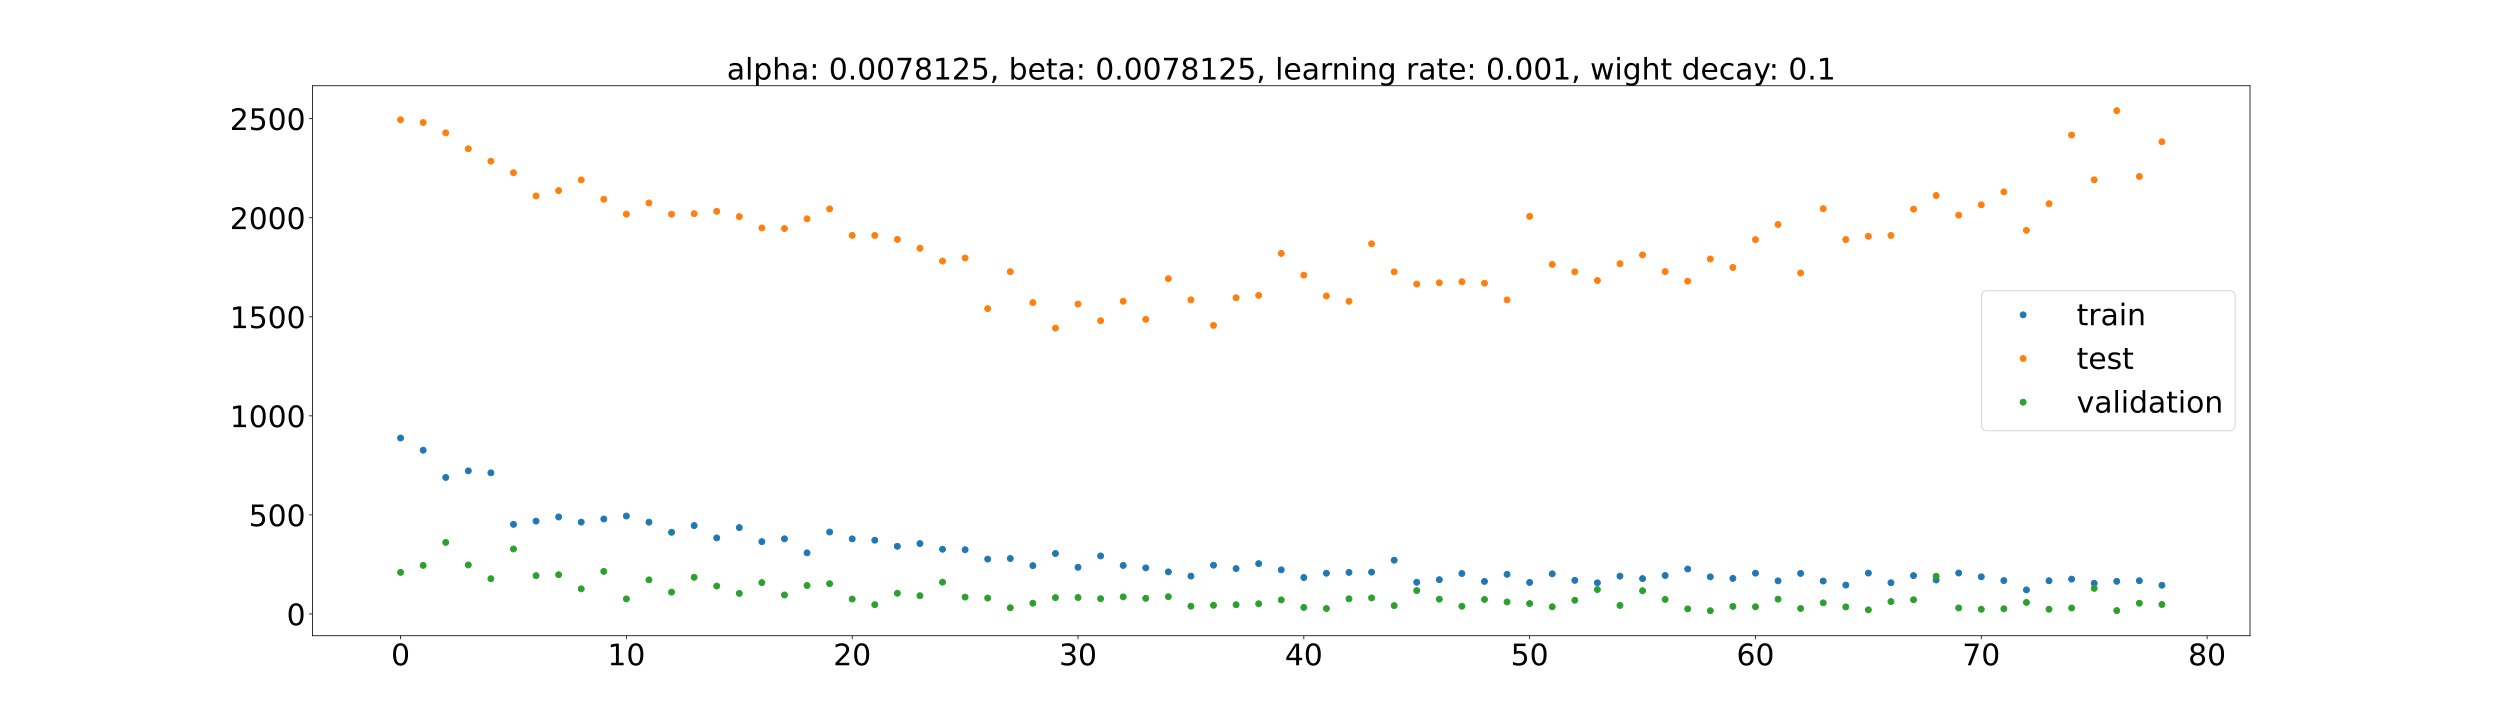 <?xml version="1.0" encoding="utf-8" standalone="no"?>
<!DOCTYPE svg PUBLIC "-//W3C//DTD SVG 1.1//EN"
  "http://www.w3.org/Graphics/SVG/1.1/DTD/svg11.dtd">
<!-- Created with matplotlib (https://matplotlib.org/) -->
<svg height="720pt" version="1.1" viewBox="0 0 2520 720" width="2520pt" xmlns="http://www.w3.org/2000/svg" xmlns:xlink="http://www.w3.org/1999/xlink">
 <defs>
  <style type="text/css">*{stroke-linecap:butt;stroke-linejoin:round;}</style>
 </defs>
 <g id="figure_1">
  <g id="patch_1">
   <path d="M 0 720 
L 2520 720 
L 2520 0 
L 0 0 
z
" style="fill:#ffffff;"/>
  </g>
  <g id="axes_1">
   <g id="patch_2">
    <path d="M 315 640.8 
L 2268 640.8 
L 2268 86.4 
L 315 86.4 
z
" style="fill:#ffffff;"/>
   </g>
   <g id="matplotlib.axis_1">
    <g id="xtick_1">
     <g id="line2d_1">
      <defs>
       <path d="M 0 0 
L 0 3.5 
" id="mcb5be9723f" style="stroke:#000000;stroke-width:0.8;"/>
      </defs>
      <g>
       <use style="stroke:#000000;stroke-width:0.8;" x="403.773" xlink:href="#mcb5be9723f" y="640.8"/>
      </g>
     </g>
     <g id="text_1">
      <!-- 0 -->
      <g transform="translate(394.229 670.595)scale(0.3 -0.3)">
       <defs>
        <path d="M 31.781 66.406 
Q 24.172 66.406 20.328 58.906 
Q 16.5 51.422 16.5 36.375 
Q 16.5 21.391 20.328 13.891 
Q 24.172 6.391 31.781 6.391 
Q 39.453 6.391 43.281 13.891 
Q 47.125 21.391 47.125 36.375 
Q 47.125 51.422 43.281 58.906 
Q 39.453 66.406 31.781 66.406 
z
M 31.781 74.219 
Q 44.047 74.219 50.516 64.516 
Q 56.984 54.828 56.984 36.375 
Q 56.984 17.969 50.516 8.266 
Q 44.047 -1.422 31.781 -1.422 
Q 19.531 -1.422 13.062 8.266 
Q 6.594 17.969 6.594 36.375 
Q 6.594 54.828 13.062 64.516 
Q 19.531 74.219 31.781 74.219 
z
" id="DejaVuSans-48"/>
       </defs>
       <use xlink:href="#DejaVuSans-48"/>
      </g>
     </g>
    </g>
    <g id="xtick_2">
     <g id="line2d_2">
      <g>
       <use style="stroke:#000000;stroke-width:0.8;" x="631.395" xlink:href="#mcb5be9723f" y="640.8"/>
      </g>
     </g>
     <g id="text_2">
      <!-- 10 -->
      <g transform="translate(612.308 670.595)scale(0.3 -0.3)">
       <defs>
        <path d="M 12.406 8.297 
L 28.516 8.297 
L 28.516 63.922 
L 10.984 60.406 
L 10.984 69.391 
L 28.422 72.906 
L 38.281 72.906 
L 38.281 8.297 
L 54.391 8.297 
L 54.391 0 
L 12.406 0 
z
" id="DejaVuSans-49"/>
       </defs>
       <use xlink:href="#DejaVuSans-49"/>
       <use x="63.623" xlink:href="#DejaVuSans-48"/>
      </g>
     </g>
    </g>
    <g id="xtick_3">
     <g id="line2d_3">
      <g>
       <use style="stroke:#000000;stroke-width:0.8;" x="859.017" xlink:href="#mcb5be9723f" y="640.8"/>
      </g>
     </g>
     <g id="text_3">
      <!-- 20 -->
      <g transform="translate(839.93 670.595)scale(0.3 -0.3)">
       <defs>
        <path d="M 19.188 8.297 
L 53.609 8.297 
L 53.609 0 
L 7.328 0 
L 7.328 8.297 
Q 12.938 14.109 22.625 23.891 
Q 32.328 33.688 34.812 36.531 
Q 39.547 41.844 41.422 45.531 
Q 43.312 49.219 43.312 52.781 
Q 43.312 58.594 39.234 62.25 
Q 35.156 65.922 28.609 65.922 
Q 23.969 65.922 18.812 64.312 
Q 13.672 62.703 7.812 59.422 
L 7.812 69.391 
Q 13.766 71.781 18.938 73 
Q 24.125 74.219 28.422 74.219 
Q 39.75 74.219 46.484 68.547 
Q 53.219 62.891 53.219 53.422 
Q 53.219 48.922 51.531 44.891 
Q 49.859 40.875 45.406 35.406 
Q 44.188 33.984 37.641 27.219 
Q 31.109 20.453 19.188 8.297 
z
" id="DejaVuSans-50"/>
       </defs>
       <use xlink:href="#DejaVuSans-50"/>
       <use x="63.623" xlink:href="#DejaVuSans-48"/>
      </g>
     </g>
    </g>
    <g id="xtick_4">
     <g id="line2d_4">
      <g>
       <use style="stroke:#000000;stroke-width:0.8;" x="1086.64" xlink:href="#mcb5be9723f" y="640.8"/>
      </g>
     </g>
     <g id="text_4">
      <!-- 30 -->
      <g transform="translate(1067.552 670.595)scale(0.3 -0.3)">
       <defs>
        <path d="M 40.578 39.312 
Q 47.656 37.797 51.625 33 
Q 55.609 28.219 55.609 21.188 
Q 55.609 10.406 48.188 4.484 
Q 40.766 -1.422 27.094 -1.422 
Q 22.516 -1.422 17.656 -0.516 
Q 12.797 0.391 7.625 2.203 
L 7.625 11.719 
Q 11.719 9.328 16.594 8.109 
Q 21.484 6.891 26.812 6.891 
Q 36.078 6.891 40.938 10.547 
Q 45.797 14.203 45.797 21.188 
Q 45.797 27.641 41.281 31.266 
Q 36.766 34.906 28.719 34.906 
L 20.219 34.906 
L 20.219 43.016 
L 29.109 43.016 
Q 36.375 43.016 40.234 45.922 
Q 44.094 48.828 44.094 54.297 
Q 44.094 59.906 40.109 62.906 
Q 36.141 65.922 28.719 65.922 
Q 24.656 65.922 20.016 65.031 
Q 15.375 64.156 9.812 62.312 
L 9.812 71.094 
Q 15.438 72.656 20.344 73.438 
Q 25.25 74.219 29.594 74.219 
Q 40.828 74.219 47.359 69.109 
Q 53.906 64.016 53.906 55.328 
Q 53.906 49.266 50.438 45.094 
Q 46.969 40.922 40.578 39.312 
z
" id="DejaVuSans-51"/>
       </defs>
       <use xlink:href="#DejaVuSans-51"/>
       <use x="63.623" xlink:href="#DejaVuSans-48"/>
      </g>
     </g>
    </g>
    <g id="xtick_5">
     <g id="line2d_5">
      <g>
       <use style="stroke:#000000;stroke-width:0.8;" x="1314.262" xlink:href="#mcb5be9723f" y="640.8"/>
      </g>
     </g>
     <g id="text_5">
      <!-- 40 -->
      <g transform="translate(1295.175 670.595)scale(0.3 -0.3)">
       <defs>
        <path d="M 37.797 64.312 
L 12.891 25.391 
L 37.797 25.391 
z
M 35.203 72.906 
L 47.609 72.906 
L 47.609 25.391 
L 58.016 25.391 
L 58.016 17.188 
L 47.609 17.188 
L 47.609 0 
L 37.797 0 
L 37.797 17.188 
L 4.891 17.188 
L 4.891 26.703 
z
" id="DejaVuSans-52"/>
       </defs>
       <use xlink:href="#DejaVuSans-52"/>
       <use x="63.623" xlink:href="#DejaVuSans-48"/>
      </g>
     </g>
    </g>
    <g id="xtick_6">
     <g id="line2d_6">
      <g>
       <use style="stroke:#000000;stroke-width:0.8;" x="1541.885" xlink:href="#mcb5be9723f" y="640.8"/>
      </g>
     </g>
     <g id="text_6">
      <!-- 50 -->
      <g transform="translate(1522.797 670.595)scale(0.3 -0.3)">
       <defs>
        <path d="M 10.797 72.906 
L 49.516 72.906 
L 49.516 64.594 
L 19.828 64.594 
L 19.828 46.734 
Q 21.969 47.469 24.109 47.828 
Q 26.266 48.188 28.422 48.188 
Q 40.625 48.188 47.75 41.5 
Q 54.891 34.812 54.891 23.391 
Q 54.891 11.625 47.562 5.094 
Q 40.234 -1.422 26.906 -1.422 
Q 22.312 -1.422 17.547 -0.641 
Q 12.797 0.141 7.719 1.703 
L 7.719 11.625 
Q 12.109 9.234 16.797 8.062 
Q 21.484 6.891 26.703 6.891 
Q 35.156 6.891 40.078 11.328 
Q 45.016 15.766 45.016 23.391 
Q 45.016 31 40.078 35.438 
Q 35.156 39.891 26.703 39.891 
Q 22.75 39.891 18.812 39.016 
Q 14.891 38.141 10.797 36.281 
z
" id="DejaVuSans-53"/>
       </defs>
       <use xlink:href="#DejaVuSans-53"/>
       <use x="63.623" xlink:href="#DejaVuSans-48"/>
      </g>
     </g>
    </g>
    <g id="xtick_7">
     <g id="line2d_7">
      <g>
       <use style="stroke:#000000;stroke-width:0.8;" x="1769.507" xlink:href="#mcb5be9723f" y="640.8"/>
      </g>
     </g>
     <g id="text_7">
      <!-- 60 -->
      <g transform="translate(1750.419 670.595)scale(0.3 -0.3)">
       <defs>
        <path d="M 33.016 40.375 
Q 26.375 40.375 22.484 35.828 
Q 18.609 31.297 18.609 23.391 
Q 18.609 15.531 22.484 10.953 
Q 26.375 6.391 33.016 6.391 
Q 39.656 6.391 43.531 10.953 
Q 47.406 15.531 47.406 23.391 
Q 47.406 31.297 43.531 35.828 
Q 39.656 40.375 33.016 40.375 
z
M 52.594 71.297 
L 52.594 62.312 
Q 48.875 64.062 45.094 64.984 
Q 41.312 65.922 37.594 65.922 
Q 27.828 65.922 22.672 59.328 
Q 17.531 52.734 16.797 39.406 
Q 19.672 43.656 24.016 45.922 
Q 28.375 48.188 33.594 48.188 
Q 44.578 48.188 50.953 41.516 
Q 57.328 34.859 57.328 23.391 
Q 57.328 12.156 50.688 5.359 
Q 44.047 -1.422 33.016 -1.422 
Q 20.359 -1.422 13.672 8.266 
Q 6.984 17.969 6.984 36.375 
Q 6.984 53.656 15.188 63.938 
Q 23.391 74.219 37.203 74.219 
Q 40.922 74.219 44.703 73.484 
Q 48.484 72.75 52.594 71.297 
z
" id="DejaVuSans-54"/>
       </defs>
       <use xlink:href="#DejaVuSans-54"/>
       <use x="63.623" xlink:href="#DejaVuSans-48"/>
      </g>
     </g>
    </g>
    <g id="xtick_8">
     <g id="line2d_8">
      <g>
       <use style="stroke:#000000;stroke-width:0.8;" x="1997.129" xlink:href="#mcb5be9723f" y="640.8"/>
      </g>
     </g>
     <g id="text_8">
      <!-- 70 -->
      <g transform="translate(1978.042 670.595)scale(0.3 -0.3)">
       <defs>
        <path d="M 8.203 72.906 
L 55.078 72.906 
L 55.078 68.703 
L 28.609 0 
L 18.312 0 
L 43.219 64.594 
L 8.203 64.594 
z
" id="DejaVuSans-55"/>
       </defs>
       <use xlink:href="#DejaVuSans-55"/>
       <use x="63.623" xlink:href="#DejaVuSans-48"/>
      </g>
     </g>
    </g>
    <g id="xtick_9">
     <g id="line2d_9">
      <g>
       <use style="stroke:#000000;stroke-width:0.8;" x="2224.752" xlink:href="#mcb5be9723f" y="640.8"/>
      </g>
     </g>
     <g id="text_9">
      <!-- 80 -->
      <g transform="translate(2205.664 670.595)scale(0.3 -0.3)">
       <defs>
        <path d="M 31.781 34.625 
Q 24.75 34.625 20.719 30.859 
Q 16.703 27.094 16.703 20.516 
Q 16.703 13.922 20.719 10.156 
Q 24.75 6.391 31.781 6.391 
Q 38.812 6.391 42.859 10.172 
Q 46.922 13.969 46.922 20.516 
Q 46.922 27.094 42.891 30.859 
Q 38.875 34.625 31.781 34.625 
z
M 21.922 38.812 
Q 15.578 40.375 12.031 44.719 
Q 8.5 49.078 8.5 55.328 
Q 8.5 64.062 14.719 69.141 
Q 20.953 74.219 31.781 74.219 
Q 42.672 74.219 48.875 69.141 
Q 55.078 64.062 55.078 55.328 
Q 55.078 49.078 51.531 44.719 
Q 48 40.375 41.703 38.812 
Q 48.828 37.156 52.797 32.312 
Q 56.781 27.484 56.781 20.516 
Q 56.781 9.906 50.312 4.234 
Q 43.844 -1.422 31.781 -1.422 
Q 19.734 -1.422 13.25 4.234 
Q 6.781 9.906 6.781 20.516 
Q 6.781 27.484 10.781 32.312 
Q 14.797 37.156 21.922 38.812 
z
M 18.312 54.391 
Q 18.312 48.734 21.844 45.562 
Q 25.391 42.391 31.781 42.391 
Q 38.141 42.391 41.719 45.562 
Q 45.312 48.734 45.312 54.391 
Q 45.312 60.062 41.719 63.234 
Q 38.141 66.406 31.781 66.406 
Q 25.391 66.406 21.844 63.234 
Q 18.312 60.062 18.312 54.391 
z
" id="DejaVuSans-56"/>
       </defs>
       <use xlink:href="#DejaVuSans-56"/>
       <use x="63.623" xlink:href="#DejaVuSans-48"/>
      </g>
     </g>
    </g>
   </g>
   <g id="matplotlib.axis_2">
    <g id="ytick_1">
     <g id="line2d_10">
      <defs>
       <path d="M 0 0 
L -3.5 0 
" id="mea97372786" style="stroke:#000000;stroke-width:0.8;"/>
      </defs>
      <g>
       <use style="stroke:#000000;stroke-width:0.8;" x="315" xlink:href="#mea97372786" y="618.862"/>
      </g>
     </g>
     <g id="text_10">
      <!-- 0 -->
      <g transform="translate(288.913 630.259)scale(0.3 -0.3)">
       <use xlink:href="#DejaVuSans-48"/>
      </g>
     </g>
    </g>
    <g id="ytick_2">
     <g id="line2d_11">
      <g>
       <use style="stroke:#000000;stroke-width:0.8;" x="315" xlink:href="#mea97372786" y="519.018"/>
      </g>
     </g>
     <g id="text_11">
      <!-- 500 -->
      <g transform="translate(250.738 530.416)scale(0.3 -0.3)">
       <use xlink:href="#DejaVuSans-53"/>
       <use x="63.623" xlink:href="#DejaVuSans-48"/>
       <use x="127.246" xlink:href="#DejaVuSans-48"/>
      </g>
     </g>
    </g>
    <g id="ytick_3">
     <g id="line2d_12">
      <g>
       <use style="stroke:#000000;stroke-width:0.8;" x="315" xlink:href="#mea97372786" y="419.175"/>
      </g>
     </g>
     <g id="text_12">
      <!-- 1000 -->
      <g transform="translate(231.65 430.572)scale(0.3 -0.3)">
       <use xlink:href="#DejaVuSans-49"/>
       <use x="63.623" xlink:href="#DejaVuSans-48"/>
       <use x="127.246" xlink:href="#DejaVuSans-48"/>
       <use x="190.869" xlink:href="#DejaVuSans-48"/>
      </g>
     </g>
    </g>
    <g id="ytick_4">
     <g id="line2d_13">
      <g>
       <use style="stroke:#000000;stroke-width:0.8;" x="315" xlink:href="#mea97372786" y="319.331"/>
      </g>
     </g>
     <g id="text_13">
      <!-- 1500 -->
      <g transform="translate(231.65 330.729)scale(0.3 -0.3)">
       <use xlink:href="#DejaVuSans-49"/>
       <use x="63.623" xlink:href="#DejaVuSans-53"/>
       <use x="127.246" xlink:href="#DejaVuSans-48"/>
       <use x="190.869" xlink:href="#DejaVuSans-48"/>
      </g>
     </g>
    </g>
    <g id="ytick_5">
     <g id="line2d_14">
      <g>
       <use style="stroke:#000000;stroke-width:0.8;" x="315" xlink:href="#mea97372786" y="219.488"/>
      </g>
     </g>
     <g id="text_14">
      <!-- 2000 -->
      <g transform="translate(231.65 230.886)scale(0.3 -0.3)">
       <use xlink:href="#DejaVuSans-50"/>
       <use x="63.623" xlink:href="#DejaVuSans-48"/>
       <use x="127.246" xlink:href="#DejaVuSans-48"/>
       <use x="190.869" xlink:href="#DejaVuSans-48"/>
      </g>
     </g>
    </g>
    <g id="ytick_6">
     <g id="line2d_15">
      <g>
       <use style="stroke:#000000;stroke-width:0.8;" x="315" xlink:href="#mea97372786" y="119.645"/>
      </g>
     </g>
     <g id="text_15">
      <!-- 2500 -->
      <g transform="translate(231.65 131.042)scale(0.3 -0.3)">
       <use xlink:href="#DejaVuSans-50"/>
       <use x="63.623" xlink:href="#DejaVuSans-53"/>
       <use x="127.246" xlink:href="#DejaVuSans-48"/>
       <use x="190.869" xlink:href="#DejaVuSans-48"/>
      </g>
     </g>
    </g>
   </g>
   <g id="line2d_16">
    <defs>
     <path d="M 0 3 
C 0.796 3 1.559 2.684 2.121 2.121 
C 2.684 1.559 3 0.796 3 0 
C 3 -0.796 2.684 -1.559 2.121 -2.121 
C 1.559 -2.684 0.796 -3 0 -3 
C -0.796 -3 -1.559 -2.684 -2.121 -2.121 
C -2.684 -1.559 -3 -0.796 -3 0 
C -3 0.796 -2.684 1.559 -2.121 2.121 
C -1.559 2.684 -0.796 3 0 3 
z
" id="md2e4d74490" style="stroke:#1f77b4;"/>
    </defs>
    <g clip-path="url(#p53ea05af84)">
     <use style="fill:#1f77b4;stroke:#1f77b4;" x="403.773" xlink:href="#md2e4d74490" y="441.512"/>
     <use style="fill:#1f77b4;stroke:#1f77b4;" x="426.535" xlink:href="#md2e4d74490" y="453.811"/>
     <use style="fill:#1f77b4;stroke:#1f77b4;" x="449.297" xlink:href="#md2e4d74490" y="481.276"/>
     <use style="fill:#1f77b4;stroke:#1f77b4;" x="472.059" xlink:href="#md2e4d74490" y="474.636"/>
     <use style="fill:#1f77b4;stroke:#1f77b4;" x="494.822" xlink:href="#md2e4d74490" y="476.609"/>
     <use style="fill:#1f77b4;stroke:#1f77b4;" x="517.584" xlink:href="#md2e4d74490" y="528.545"/>
     <use style="fill:#1f77b4;stroke:#1f77b4;" x="540.346" xlink:href="#md2e4d74490" y="525.303"/>
     <use style="fill:#1f77b4;stroke:#1f77b4;" x="563.108" xlink:href="#md2e4d74490" y="521.077"/>
     <use style="fill:#1f77b4;stroke:#1f77b4;" x="585.871" xlink:href="#md2e4d74490" y="526.315"/>
     <use style="fill:#1f77b4;stroke:#1f77b4;" x="608.633" xlink:href="#md2e4d74490" y="523.139"/>
     <use style="fill:#1f77b4;stroke:#1f77b4;" x="631.395" xlink:href="#md2e4d74490" y="520.161"/>
     <use style="fill:#1f77b4;stroke:#1f77b4;" x="654.157" xlink:href="#md2e4d74490" y="526.351"/>
     <use style="fill:#1f77b4;stroke:#1f77b4;" x="676.92" xlink:href="#md2e4d74490" y="536.54"/>
     <use style="fill:#1f77b4;stroke:#1f77b4;" x="699.682" xlink:href="#md2e4d74490" y="529.761"/>
     <use style="fill:#1f77b4;stroke:#1f77b4;" x="722.444" xlink:href="#md2e4d74490" y="542.225"/>
     <use style="fill:#1f77b4;stroke:#1f77b4;" x="745.206" xlink:href="#md2e4d74490" y="531.818"/>
     <use style="fill:#1f77b4;stroke:#1f77b4;" x="767.969" xlink:href="#md2e4d74490" y="545.936"/>
     <use style="fill:#1f77b4;stroke:#1f77b4;" x="790.731" xlink:href="#md2e4d74490" y="543.143"/>
     <use style="fill:#1f77b4;stroke:#1f77b4;" x="813.493" xlink:href="#md2e4d74490" y="557.26"/>
     <use style="fill:#1f77b4;stroke:#1f77b4;" x="836.255" xlink:href="#md2e4d74490" y="536.293"/>
     <use style="fill:#1f77b4;stroke:#1f77b4;" x="859.017" xlink:href="#md2e4d74490" y="543.197"/>
     <use style="fill:#1f77b4;stroke:#1f77b4;" x="881.78" xlink:href="#md2e4d74490" y="544.527"/>
     <use style="fill:#1f77b4;stroke:#1f77b4;" x="904.542" xlink:href="#md2e4d74490" y="550.643"/>
     <use style="fill:#1f77b4;stroke:#1f77b4;" x="927.304" xlink:href="#md2e4d74490" y="547.913"/>
     <use style="fill:#1f77b4;stroke:#1f77b4;" x="950.066" xlink:href="#md2e4d74490" y="553.649"/>
     <use style="fill:#1f77b4;stroke:#1f77b4;" x="972.829" xlink:href="#md2e4d74490" y="554.103"/>
     <use style="fill:#1f77b4;stroke:#1f77b4;" x="995.591" xlink:href="#md2e4d74490" y="563.558"/>
     <use style="fill:#1f77b4;stroke:#1f77b4;" x="1018.353" xlink:href="#md2e4d74490" y="562.972"/>
     <use style="fill:#1f77b4;stroke:#1f77b4;" x="1041.115" xlink:href="#md2e4d74490" y="570.167"/>
     <use style="fill:#1f77b4;stroke:#1f77b4;" x="1063.878" xlink:href="#md2e4d74490" y="557.936"/>
     <use style="fill:#1f77b4;stroke:#1f77b4;" x="1086.64" xlink:href="#md2e4d74490" y="571.835"/>
     <use style="fill:#1f77b4;stroke:#1f77b4;" x="1109.402" xlink:href="#md2e4d74490" y="560.375"/>
     <use style="fill:#1f77b4;stroke:#1f77b4;" x="1132.164" xlink:href="#md2e4d74490" y="569.969"/>
     <use style="fill:#1f77b4;stroke:#1f77b4;" x="1154.927" xlink:href="#md2e4d74490" y="572.406"/>
     <use style="fill:#1f77b4;stroke:#1f77b4;" x="1177.689" xlink:href="#md2e4d74490" y="576.449"/>
     <use style="fill:#1f77b4;stroke:#1f77b4;" x="1200.451" xlink:href="#md2e4d74490" y="580.682"/>
     <use style="fill:#1f77b4;stroke:#1f77b4;" x="1223.213" xlink:href="#md2e4d74490" y="569.711"/>
     <use style="fill:#1f77b4;stroke:#1f77b4;" x="1245.976" xlink:href="#md2e4d74490" y="573.118"/>
     <use style="fill:#1f77b4;stroke:#1f77b4;" x="1268.738" xlink:href="#md2e4d74490" y="568.105"/>
     <use style="fill:#1f77b4;stroke:#1f77b4;" x="1291.5" xlink:href="#md2e4d74490" y="574.414"/>
     <use style="fill:#1f77b4;stroke:#1f77b4;" x="1314.262" xlink:href="#md2e4d74490" y="582.164"/>
     <use style="fill:#1f77b4;stroke:#1f77b4;" x="1337.024" xlink:href="#md2e4d74490" y="577.789"/>
     <use style="fill:#1f77b4;stroke:#1f77b4;" x="1359.787" xlink:href="#md2e4d74490" y="576.975"/>
     <use style="fill:#1f77b4;stroke:#1f77b4;" x="1382.549" xlink:href="#md2e4d74490" y="576.71"/>
     <use style="fill:#1f77b4;stroke:#1f77b4;" x="1405.311" xlink:href="#md2e4d74490" y="564.693"/>
     <use style="fill:#1f77b4;stroke:#1f77b4;" x="1428.073" xlink:href="#md2e4d74490" y="586.906"/>
     <use style="fill:#1f77b4;stroke:#1f77b4;" x="1450.836" xlink:href="#md2e4d74490" y="584.313"/>
     <use style="fill:#1f77b4;stroke:#1f77b4;" x="1473.598" xlink:href="#md2e4d74490" y="578.087"/>
     <use style="fill:#1f77b4;stroke:#1f77b4;" x="1496.36" xlink:href="#md2e4d74490" y="586.071"/>
     <use style="fill:#1f77b4;stroke:#1f77b4;" x="1519.122" xlink:href="#md2e4d74490" y="578.927"/>
     <use style="fill:#1f77b4;stroke:#1f77b4;" x="1541.885" xlink:href="#md2e4d74490" y="587.132"/>
     <use style="fill:#1f77b4;stroke:#1f77b4;" x="1564.647" xlink:href="#md2e4d74490" y="578.415"/>
     <use style="fill:#1f77b4;stroke:#1f77b4;" x="1587.409" xlink:href="#md2e4d74490" y="584.995"/>
     <use style="fill:#1f77b4;stroke:#1f77b4;" x="1610.171" xlink:href="#md2e4d74490" y="587.464"/>
     <use style="fill:#1f77b4;stroke:#1f77b4;" x="1632.934" xlink:href="#md2e4d74490" y="580.774"/>
     <use style="fill:#1f77b4;stroke:#1f77b4;" x="1655.696" xlink:href="#md2e4d74490" y="583.231"/>
     <use style="fill:#1f77b4;stroke:#1f77b4;" x="1678.458" xlink:href="#md2e4d74490" y="580.104"/>
     <use style="fill:#1f77b4;stroke:#1f77b4;" x="1701.22" xlink:href="#md2e4d74490" y="573.557"/>
     <use style="fill:#1f77b4;stroke:#1f77b4;" x="1723.983" xlink:href="#md2e4d74490" y="581.469"/>
     <use style="fill:#1f77b4;stroke:#1f77b4;" x="1746.745" xlink:href="#md2e4d74490" y="583.041"/>
     <use style="fill:#1f77b4;stroke:#1f77b4;" x="1769.507" xlink:href="#md2e4d74490" y="577.754"/>
     <use style="fill:#1f77b4;stroke:#1f77b4;" x="1792.269" xlink:href="#md2e4d74490" y="585.5"/>
     <use style="fill:#1f77b4;stroke:#1f77b4;" x="1815.031" xlink:href="#md2e4d74490" y="578.025"/>
     <use style="fill:#1f77b4;stroke:#1f77b4;" x="1837.794" xlink:href="#md2e4d74490" y="585.66"/>
     <use style="fill:#1f77b4;stroke:#1f77b4;" x="1860.556" xlink:href="#md2e4d74490" y="589.743"/>
     <use style="fill:#1f77b4;stroke:#1f77b4;" x="1883.318" xlink:href="#md2e4d74490" y="577.639"/>
     <use style="fill:#1f77b4;stroke:#1f77b4;" x="1906.08" xlink:href="#md2e4d74490" y="587.38"/>
     <use style="fill:#1f77b4;stroke:#1f77b4;" x="1928.843" xlink:href="#md2e4d74490" y="580.207"/>
     <use style="fill:#1f77b4;stroke:#1f77b4;" x="1951.605" xlink:href="#md2e4d74490" y="584.642"/>
     <use style="fill:#1f77b4;stroke:#1f77b4;" x="1974.367" xlink:href="#md2e4d74490" y="577.588"/>
     <use style="fill:#1f77b4;stroke:#1f77b4;" x="1997.129" xlink:href="#md2e4d74490" y="581.394"/>
     <use style="fill:#1f77b4;stroke:#1f77b4;" x="2019.892" xlink:href="#md2e4d74490" y="585.217"/>
     <use style="fill:#1f77b4;stroke:#1f77b4;" x="2042.654" xlink:href="#md2e4d74490" y="594.614"/>
     <use style="fill:#1f77b4;stroke:#1f77b4;" x="2065.416" xlink:href="#md2e4d74490" y="585.386"/>
     <use style="fill:#1f77b4;stroke:#1f77b4;" x="2088.178" xlink:href="#md2e4d74490" y="583.761"/>
     <use style="fill:#1f77b4;stroke:#1f77b4;" x="2110.941" xlink:href="#md2e4d74490" y="587.916"/>
     <use style="fill:#1f77b4;stroke:#1f77b4;" x="2133.703" xlink:href="#md2e4d74490" y="585.958"/>
     <use style="fill:#1f77b4;stroke:#1f77b4;" x="2156.465" xlink:href="#md2e4d74490" y="585.354"/>
     <use style="fill:#1f77b4;stroke:#1f77b4;" x="2179.227" xlink:href="#md2e4d74490" y="589.942"/>
    </g>
   </g>
   <g id="line2d_17">
    <defs>
     <path d="M 0 3 
C 0.796 3 1.559 2.684 2.121 2.121 
C 2.684 1.559 3 0.796 3 0 
C 3 -0.796 2.684 -1.559 2.121 -2.121 
C 1.559 -2.684 0.796 -3 0 -3 
C -0.796 -3 -1.559 -2.684 -2.121 -2.121 
C -2.684 -1.559 -3 -0.796 -3 0 
C -3 0.796 -2.684 1.559 -2.121 2.121 
C -1.559 2.684 -0.796 3 0 3 
z
" id="m235e76f6bc" style="stroke:#ff7f0e;"/>
    </defs>
    <g clip-path="url(#p53ea05af84)">
     <use style="fill:#ff7f0e;stroke:#ff7f0e;" x="403.773" xlink:href="#m235e76f6bc" y="120.703"/>
     <use style="fill:#ff7f0e;stroke:#ff7f0e;" x="426.535" xlink:href="#m235e76f6bc" y="123.494"/>
     <use style="fill:#ff7f0e;stroke:#ff7f0e;" x="449.297" xlink:href="#m235e76f6bc" y="133.935"/>
     <use style="fill:#ff7f0e;stroke:#ff7f0e;" x="472.059" xlink:href="#m235e76f6bc" y="149.944"/>
     <use style="fill:#ff7f0e;stroke:#ff7f0e;" x="494.822" xlink:href="#m235e76f6bc" y="162.49"/>
     <use style="fill:#ff7f0e;stroke:#ff7f0e;" x="517.584" xlink:href="#m235e76f6bc" y="174.123"/>
     <use style="fill:#ff7f0e;stroke:#ff7f0e;" x="540.346" xlink:href="#m235e76f6bc" y="197.514"/>
     <use style="fill:#ff7f0e;stroke:#ff7f0e;" x="563.108" xlink:href="#m235e76f6bc" y="192.069"/>
     <use style="fill:#ff7f0e;stroke:#ff7f0e;" x="585.871" xlink:href="#m235e76f6bc" y="181.334"/>
     <use style="fill:#ff7f0e;stroke:#ff7f0e;" x="608.633" xlink:href="#m235e76f6bc" y="200.847"/>
     <use style="fill:#ff7f0e;stroke:#ff7f0e;" x="631.395" xlink:href="#m235e76f6bc" y="215.822"/>
     <use style="fill:#ff7f0e;stroke:#ff7f0e;" x="654.157" xlink:href="#m235e76f6bc" y="204.579"/>
     <use style="fill:#ff7f0e;stroke:#ff7f0e;" x="676.92" xlink:href="#m235e76f6bc" y="215.923"/>
     <use style="fill:#ff7f0e;stroke:#ff7f0e;" x="699.682" xlink:href="#m235e76f6bc" y="215.402"/>
     <use style="fill:#ff7f0e;stroke:#ff7f0e;" x="722.444" xlink:href="#m235e76f6bc" y="213.017"/>
     <use style="fill:#ff7f0e;stroke:#ff7f0e;" x="745.206" xlink:href="#m235e76f6bc" y="218.312"/>
     <use style="fill:#ff7f0e;stroke:#ff7f0e;" x="767.969" xlink:href="#m235e76f6bc" y="229.779"/>
     <use style="fill:#ff7f0e;stroke:#ff7f0e;" x="790.731" xlink:href="#m235e76f6bc" y="230.364"/>
     <use style="fill:#ff7f0e;stroke:#ff7f0e;" x="813.493" xlink:href="#m235e76f6bc" y="220.554"/>
     <use style="fill:#ff7f0e;stroke:#ff7f0e;" x="836.255" xlink:href="#m235e76f6bc" y="210.602"/>
     <use style="fill:#ff7f0e;stroke:#ff7f0e;" x="859.017" xlink:href="#m235e76f6bc" y="237.306"/>
     <use style="fill:#ff7f0e;stroke:#ff7f0e;" x="881.78" xlink:href="#m235e76f6bc" y="237.376"/>
     <use style="fill:#ff7f0e;stroke:#ff7f0e;" x="904.542" xlink:href="#m235e76f6bc" y="241.34"/>
     <use style="fill:#ff7f0e;stroke:#ff7f0e;" x="927.304" xlink:href="#m235e76f6bc" y="250.286"/>
     <use style="fill:#ff7f0e;stroke:#ff7f0e;" x="950.066" xlink:href="#m235e76f6bc" y="263.166"/>
     <use style="fill:#ff7f0e;stroke:#ff7f0e;" x="972.829" xlink:href="#m235e76f6bc" y="260.085"/>
     <use style="fill:#ff7f0e;stroke:#ff7f0e;" x="995.591" xlink:href="#m235e76f6bc" y="311.099"/>
     <use style="fill:#ff7f0e;stroke:#ff7f0e;" x="1018.353" xlink:href="#m235e76f6bc" y="273.88"/>
     <use style="fill:#ff7f0e;stroke:#ff7f0e;" x="1041.115" xlink:href="#m235e76f6bc" y="304.981"/>
     <use style="fill:#ff7f0e;stroke:#ff7f0e;" x="1063.878" xlink:href="#m235e76f6bc" y="330.738"/>
     <use style="fill:#ff7f0e;stroke:#ff7f0e;" x="1086.64" xlink:href="#m235e76f6bc" y="306.484"/>
     <use style="fill:#ff7f0e;stroke:#ff7f0e;" x="1109.402" xlink:href="#m235e76f6bc" y="323.29"/>
     <use style="fill:#ff7f0e;stroke:#ff7f0e;" x="1132.164" xlink:href="#m235e76f6bc" y="303.689"/>
     <use style="fill:#ff7f0e;stroke:#ff7f0e;" x="1154.927" xlink:href="#m235e76f6bc" y="321.9"/>
     <use style="fill:#ff7f0e;stroke:#ff7f0e;" x="1177.689" xlink:href="#m235e76f6bc" y="280.944"/>
     <use style="fill:#ff7f0e;stroke:#ff7f0e;" x="1200.451" xlink:href="#m235e76f6bc" y="302.244"/>
     <use style="fill:#ff7f0e;stroke:#ff7f0e;" x="1223.213" xlink:href="#m235e76f6bc" y="328.018"/>
     <use style="fill:#ff7f0e;stroke:#ff7f0e;" x="1245.976" xlink:href="#m235e76f6bc" y="300.124"/>
     <use style="fill:#ff7f0e;stroke:#ff7f0e;" x="1268.738" xlink:href="#m235e76f6bc" y="297.684"/>
     <use style="fill:#ff7f0e;stroke:#ff7f0e;" x="1291.5" xlink:href="#m235e76f6bc" y="255.448"/>
     <use style="fill:#ff7f0e;stroke:#ff7f0e;" x="1314.262" xlink:href="#m235e76f6bc" y="277.326"/>
     <use style="fill:#ff7f0e;stroke:#ff7f0e;" x="1337.024" xlink:href="#m235e76f6bc" y="298.393"/>
     <use style="fill:#ff7f0e;stroke:#ff7f0e;" x="1359.787" xlink:href="#m235e76f6bc" y="303.695"/>
     <use style="fill:#ff7f0e;stroke:#ff7f0e;" x="1382.549" xlink:href="#m235e76f6bc" y="245.768"/>
     <use style="fill:#ff7f0e;stroke:#ff7f0e;" x="1405.311" xlink:href="#m235e76f6bc" y="274.045"/>
     <use style="fill:#ff7f0e;stroke:#ff7f0e;" x="1428.073" xlink:href="#m235e76f6bc" y="286.319"/>
     <use style="fill:#ff7f0e;stroke:#ff7f0e;" x="1450.836" xlink:href="#m235e76f6bc" y="285.053"/>
     <use style="fill:#ff7f0e;stroke:#ff7f0e;" x="1473.598" xlink:href="#m235e76f6bc" y="284.028"/>
     <use style="fill:#ff7f0e;stroke:#ff7f0e;" x="1496.36" xlink:href="#m235e76f6bc" y="285.464"/>
     <use style="fill:#ff7f0e;stroke:#ff7f0e;" x="1519.122" xlink:href="#m235e76f6bc" y="302.276"/>
     <use style="fill:#ff7f0e;stroke:#ff7f0e;" x="1541.885" xlink:href="#m235e76f6bc" y="218.067"/>
     <use style="fill:#ff7f0e;stroke:#ff7f0e;" x="1564.647" xlink:href="#m235e76f6bc" y="266.566"/>
     <use style="fill:#ff7f0e;stroke:#ff7f0e;" x="1587.409" xlink:href="#m235e76f6bc" y="274"/>
     <use style="fill:#ff7f0e;stroke:#ff7f0e;" x="1610.171" xlink:href="#m235e76f6bc" y="282.778"/>
     <use style="fill:#ff7f0e;stroke:#ff7f0e;" x="1632.934" xlink:href="#m235e76f6bc" y="265.828"/>
     <use style="fill:#ff7f0e;stroke:#ff7f0e;" x="1655.696" xlink:href="#m235e76f6bc" y="256.929"/>
     <use style="fill:#ff7f0e;stroke:#ff7f0e;" x="1678.458" xlink:href="#m235e76f6bc" y="273.752"/>
     <use style="fill:#ff7f0e;stroke:#ff7f0e;" x="1701.22" xlink:href="#m235e76f6bc" y="283.4"/>
     <use style="fill:#ff7f0e;stroke:#ff7f0e;" x="1723.983" xlink:href="#m235e76f6bc" y="261.07"/>
     <use style="fill:#ff7f0e;stroke:#ff7f0e;" x="1746.745" xlink:href="#m235e76f6bc" y="269.596"/>
     <use style="fill:#ff7f0e;stroke:#ff7f0e;" x="1769.507" xlink:href="#m235e76f6bc" y="241.549"/>
     <use style="fill:#ff7f0e;stroke:#ff7f0e;" x="1792.269" xlink:href="#m235e76f6bc" y="226.303"/>
     <use style="fill:#ff7f0e;stroke:#ff7f0e;" x="1815.031" xlink:href="#m235e76f6bc" y="275.187"/>
     <use style="fill:#ff7f0e;stroke:#ff7f0e;" x="1837.794" xlink:href="#m235e76f6bc" y="210.353"/>
     <use style="fill:#ff7f0e;stroke:#ff7f0e;" x="1860.556" xlink:href="#m235e76f6bc" y="241.48"/>
     <use style="fill:#ff7f0e;stroke:#ff7f0e;" x="1883.318" xlink:href="#m235e76f6bc" y="238.22"/>
     <use style="fill:#ff7f0e;stroke:#ff7f0e;" x="1906.08" xlink:href="#m235e76f6bc" y="237.354"/>
     <use style="fill:#ff7f0e;stroke:#ff7f0e;" x="1928.843" xlink:href="#m235e76f6bc" y="210.825"/>
     <use style="fill:#ff7f0e;stroke:#ff7f0e;" x="1951.605" xlink:href="#m235e76f6bc" y="197.047"/>
     <use style="fill:#ff7f0e;stroke:#ff7f0e;" x="1974.367" xlink:href="#m235e76f6bc" y="216.855"/>
     <use style="fill:#ff7f0e;stroke:#ff7f0e;" x="1997.129" xlink:href="#m235e76f6bc" y="206.427"/>
     <use style="fill:#ff7f0e;stroke:#ff7f0e;" x="2019.892" xlink:href="#m235e76f6bc" y="193.408"/>
     <use style="fill:#ff7f0e;stroke:#ff7f0e;" x="2042.654" xlink:href="#m235e76f6bc" y="232.217"/>
     <use style="fill:#ff7f0e;stroke:#ff7f0e;" x="2065.416" xlink:href="#m235e76f6bc" y="205.343"/>
     <use style="fill:#ff7f0e;stroke:#ff7f0e;" x="2088.178" xlink:href="#m235e76f6bc" y="136.065"/>
     <use style="fill:#ff7f0e;stroke:#ff7f0e;" x="2110.941" xlink:href="#m235e76f6bc" y="181.237"/>
     <use style="fill:#ff7f0e;stroke:#ff7f0e;" x="2133.703" xlink:href="#m235e76f6bc" y="111.6"/>
     <use style="fill:#ff7f0e;stroke:#ff7f0e;" x="2156.465" xlink:href="#m235e76f6bc" y="177.876"/>
     <use style="fill:#ff7f0e;stroke:#ff7f0e;" x="2179.227" xlink:href="#m235e76f6bc" y="142.887"/>
    </g>
   </g>
   <g id="line2d_18">
    <defs>
     <path d="M 0 3 
C 0.796 3 1.559 2.684 2.121 2.121 
C 2.684 1.559 3 0.796 3 0 
C 3 -0.796 2.684 -1.559 2.121 -2.121 
C 1.559 -2.684 0.796 -3 0 -3 
C -0.796 -3 -1.559 -2.684 -2.121 -2.121 
C -2.684 -1.559 -3 -0.796 -3 0 
C -3 0.796 -2.684 1.559 -2.121 2.121 
C -1.559 2.684 -0.796 3 0 3 
z
" id="m96847de0a4" style="stroke:#2ca02c;"/>
    </defs>
    <g clip-path="url(#p53ea05af84)">
     <use style="fill:#2ca02c;stroke:#2ca02c;" x="403.773" xlink:href="#m96847de0a4" y="576.97"/>
     <use style="fill:#2ca02c;stroke:#2ca02c;" x="426.535" xlink:href="#m96847de0a4" y="569.928"/>
     <use style="fill:#2ca02c;stroke:#2ca02c;" x="449.297" xlink:href="#m96847de0a4" y="546.71"/>
     <use style="fill:#2ca02c;stroke:#2ca02c;" x="472.059" xlink:href="#m96847de0a4" y="569.486"/>
     <use style="fill:#2ca02c;stroke:#2ca02c;" x="494.822" xlink:href="#m96847de0a4" y="583.337"/>
     <use style="fill:#2ca02c;stroke:#2ca02c;" x="517.584" xlink:href="#m96847de0a4" y="553.367"/>
     <use style="fill:#2ca02c;stroke:#2ca02c;" x="540.346" xlink:href="#m96847de0a4" y="580.234"/>
     <use style="fill:#2ca02c;stroke:#2ca02c;" x="563.108" xlink:href="#m96847de0a4" y="579.358"/>
     <use style="fill:#2ca02c;stroke:#2ca02c;" x="585.871" xlink:href="#m96847de0a4" y="593.563"/>
     <use style="fill:#2ca02c;stroke:#2ca02c;" x="608.633" xlink:href="#m96847de0a4" y="576.008"/>
     <use style="fill:#2ca02c;stroke:#2ca02c;" x="631.395" xlink:href="#m96847de0a4" y="603.686"/>
     <use style="fill:#2ca02c;stroke:#2ca02c;" x="654.157" xlink:href="#m96847de0a4" y="584.472"/>
     <use style="fill:#2ca02c;stroke:#2ca02c;" x="676.92" xlink:href="#m96847de0a4" y="596.874"/>
     <use style="fill:#2ca02c;stroke:#2ca02c;" x="699.682" xlink:href="#m96847de0a4" y="581.907"/>
     <use style="fill:#2ca02c;stroke:#2ca02c;" x="722.444" xlink:href="#m96847de0a4" y="590.731"/>
     <use style="fill:#2ca02c;stroke:#2ca02c;" x="745.206" xlink:href="#m96847de0a4" y="598.158"/>
     <use style="fill:#2ca02c;stroke:#2ca02c;" x="767.969" xlink:href="#m96847de0a4" y="587.286"/>
     <use style="fill:#2ca02c;stroke:#2ca02c;" x="790.731" xlink:href="#m96847de0a4" y="599.73"/>
     <use style="fill:#2ca02c;stroke:#2ca02c;" x="813.493" xlink:href="#m96847de0a4" y="590.187"/>
     <use style="fill:#2ca02c;stroke:#2ca02c;" x="836.255" xlink:href="#m96847de0a4" y="588.368"/>
     <use style="fill:#2ca02c;stroke:#2ca02c;" x="859.017" xlink:href="#m96847de0a4" y="603.863"/>
     <use style="fill:#2ca02c;stroke:#2ca02c;" x="881.78" xlink:href="#m96847de0a4" y="609.495"/>
     <use style="fill:#2ca02c;stroke:#2ca02c;" x="904.542" xlink:href="#m96847de0a4" y="597.981"/>
     <use style="fill:#2ca02c;stroke:#2ca02c;" x="927.304" xlink:href="#m96847de0a4" y="600.447"/>
     <use style="fill:#2ca02c;stroke:#2ca02c;" x="950.066" xlink:href="#m96847de0a4" y="586.832"/>
     <use style="fill:#2ca02c;stroke:#2ca02c;" x="972.829" xlink:href="#m96847de0a4" y="601.877"/>
     <use style="fill:#2ca02c;stroke:#2ca02c;" x="995.591" xlink:href="#m96847de0a4" y="602.822"/>
     <use style="fill:#2ca02c;stroke:#2ca02c;" x="1018.353" xlink:href="#m96847de0a4" y="612.62"/>
     <use style="fill:#2ca02c;stroke:#2ca02c;" x="1041.115" xlink:href="#m96847de0a4" y="608.05"/>
     <use style="fill:#2ca02c;stroke:#2ca02c;" x="1063.878" xlink:href="#m96847de0a4" y="602.402"/>
     <use style="fill:#2ca02c;stroke:#2ca02c;" x="1086.64" xlink:href="#m96847de0a4" y="602.293"/>
     <use style="fill:#2ca02c;stroke:#2ca02c;" x="1109.402" xlink:href="#m96847de0a4" y="603.479"/>
     <use style="fill:#2ca02c;stroke:#2ca02c;" x="1132.164" xlink:href="#m96847de0a4" y="601.662"/>
     <use style="fill:#2ca02c;stroke:#2ca02c;" x="1154.927" xlink:href="#m96847de0a4" y="603.115"/>
     <use style="fill:#2ca02c;stroke:#2ca02c;" x="1177.689" xlink:href="#m96847de0a4" y="601.457"/>
     <use style="fill:#2ca02c;stroke:#2ca02c;" x="1200.451" xlink:href="#m96847de0a4" y="611.053"/>
     <use style="fill:#2ca02c;stroke:#2ca02c;" x="1223.213" xlink:href="#m96847de0a4" y="610.128"/>
     <use style="fill:#2ca02c;stroke:#2ca02c;" x="1245.976" xlink:href="#m96847de0a4" y="609.557"/>
     <use style="fill:#2ca02c;stroke:#2ca02c;" x="1268.738" xlink:href="#m96847de0a4" y="608.583"/>
     <use style="fill:#2ca02c;stroke:#2ca02c;" x="1291.5" xlink:href="#m96847de0a4" y="604.703"/>
     <use style="fill:#2ca02c;stroke:#2ca02c;" x="1314.262" xlink:href="#m96847de0a4" y="612.287"/>
     <use style="fill:#2ca02c;stroke:#2ca02c;" x="1337.024" xlink:href="#m96847de0a4" y="613.409"/>
     <use style="fill:#2ca02c;stroke:#2ca02c;" x="1359.787" xlink:href="#m96847de0a4" y="603.571"/>
     <use style="fill:#2ca02c;stroke:#2ca02c;" x="1382.549" xlink:href="#m96847de0a4" y="602.7"/>
     <use style="fill:#2ca02c;stroke:#2ca02c;" x="1405.311" xlink:href="#m96847de0a4" y="610.447"/>
     <use style="fill:#2ca02c;stroke:#2ca02c;" x="1428.073" xlink:href="#m96847de0a4" y="595.268"/>
     <use style="fill:#2ca02c;stroke:#2ca02c;" x="1450.836" xlink:href="#m96847de0a4" y="603.977"/>
     <use style="fill:#2ca02c;stroke:#2ca02c;" x="1473.598" xlink:href="#m96847de0a4" y="611.058"/>
     <use style="fill:#2ca02c;stroke:#2ca02c;" x="1496.36" xlink:href="#m96847de0a4" y="604.249"/>
     <use style="fill:#2ca02c;stroke:#2ca02c;" x="1519.122" xlink:href="#m96847de0a4" y="606.763"/>
     <use style="fill:#2ca02c;stroke:#2ca02c;" x="1541.885" xlink:href="#m96847de0a4" y="608.378"/>
     <use style="fill:#2ca02c;stroke:#2ca02c;" x="1564.647" xlink:href="#m96847de0a4" y="611.607"/>
     <use style="fill:#2ca02c;stroke:#2ca02c;" x="1587.409" xlink:href="#m96847de0a4" y="605.055"/>
     <use style="fill:#2ca02c;stroke:#2ca02c;" x="1610.171" xlink:href="#m96847de0a4" y="594.271"/>
     <use style="fill:#2ca02c;stroke:#2ca02c;" x="1632.934" xlink:href="#m96847de0a4" y="610.282"/>
     <use style="fill:#2ca02c;stroke:#2ca02c;" x="1655.696" xlink:href="#m96847de0a4" y="595.482"/>
     <use style="fill:#2ca02c;stroke:#2ca02c;" x="1678.458" xlink:href="#m96847de0a4" y="604.21"/>
     <use style="fill:#2ca02c;stroke:#2ca02c;" x="1701.22" xlink:href="#m96847de0a4" y="613.749"/>
     <use style="fill:#2ca02c;stroke:#2ca02c;" x="1723.983" xlink:href="#m96847de0a4" y="615.6"/>
     <use style="fill:#2ca02c;stroke:#2ca02c;" x="1746.745" xlink:href="#m96847de0a4" y="611.281"/>
     <use style="fill:#2ca02c;stroke:#2ca02c;" x="1769.507" xlink:href="#m96847de0a4" y="611.616"/>
     <use style="fill:#2ca02c;stroke:#2ca02c;" x="1792.269" xlink:href="#m96847de0a4" y="603.975"/>
     <use style="fill:#2ca02c;stroke:#2ca02c;" x="1815.031" xlink:href="#m96847de0a4" y="613.398"/>
     <use style="fill:#2ca02c;stroke:#2ca02c;" x="1837.794" xlink:href="#m96847de0a4" y="607.672"/>
     <use style="fill:#2ca02c;stroke:#2ca02c;" x="1860.556" xlink:href="#m96847de0a4" y="611.754"/>
     <use style="fill:#2ca02c;stroke:#2ca02c;" x="1883.318" xlink:href="#m96847de0a4" y="614.735"/>
     <use style="fill:#2ca02c;stroke:#2ca02c;" x="1906.08" xlink:href="#m96847de0a4" y="606.405"/>
     <use style="fill:#2ca02c;stroke:#2ca02c;" x="1928.843" xlink:href="#m96847de0a4" y="604.564"/>
     <use style="fill:#2ca02c;stroke:#2ca02c;" x="1951.605" xlink:href="#m96847de0a4" y="580.882"/>
     <use style="fill:#2ca02c;stroke:#2ca02c;" x="1974.367" xlink:href="#m96847de0a4" y="612.819"/>
     <use style="fill:#2ca02c;stroke:#2ca02c;" x="1997.129" xlink:href="#m96847de0a4" y="614.157"/>
     <use style="fill:#2ca02c;stroke:#2ca02c;" x="2019.892" xlink:href="#m96847de0a4" y="613.665"/>
     <use style="fill:#2ca02c;stroke:#2ca02c;" x="2042.654" xlink:href="#m96847de0a4" y="607.261"/>
     <use style="fill:#2ca02c;stroke:#2ca02c;" x="2065.416" xlink:href="#m96847de0a4" y="614.147"/>
     <use style="fill:#2ca02c;stroke:#2ca02c;" x="2088.178" xlink:href="#m96847de0a4" y="612.852"/>
     <use style="fill:#2ca02c;stroke:#2ca02c;" x="2110.941" xlink:href="#m96847de0a4" y="593.062"/>
     <use style="fill:#2ca02c;stroke:#2ca02c;" x="2133.703" xlink:href="#m96847de0a4" y="615.452"/>
     <use style="fill:#2ca02c;stroke:#2ca02c;" x="2156.465" xlink:href="#m96847de0a4" y="608.03"/>
     <use style="fill:#2ca02c;stroke:#2ca02c;" x="2179.227" xlink:href="#m96847de0a4" y="609.321"/>
    </g>
   </g>
   <g id="patch_3">
    <path d="M 315 640.8 
L 315 86.4 
" style="fill:none;stroke:#000000;stroke-linecap:square;stroke-linejoin:miter;stroke-width:0.8;"/>
   </g>
   <g id="patch_4">
    <path d="M 2268 640.8 
L 2268 86.4 
" style="fill:none;stroke:#000000;stroke-linecap:square;stroke-linejoin:miter;stroke-width:0.8;"/>
   </g>
   <g id="patch_5">
    <path d="M 315 640.8 
L 2268 640.8 
" style="fill:none;stroke:#000000;stroke-linecap:square;stroke-linejoin:miter;stroke-width:0.8;"/>
   </g>
   <g id="patch_6">
    <path d="M 315 86.4 
L 2268 86.4 
" style="fill:none;stroke:#000000;stroke-linecap:square;stroke-linejoin:miter;stroke-width:0.8;"/>
   </g>
   <g id="text_16">
    <!-- alpha: 0.0078125, beta: 0.0078125, learning rate: 0.001, wight decay: 0.1 -->
    <g transform="translate(732.654 80.161)scale(0.3 -0.3)">
     <defs>
      <path d="M 34.281 27.484 
Q 23.391 27.484 19.188 25 
Q 14.984 22.516 14.984 16.5 
Q 14.984 11.719 18.141 8.906 
Q 21.297 6.109 26.703 6.109 
Q 34.188 6.109 38.703 11.406 
Q 43.219 16.703 43.219 25.484 
L 43.219 27.484 
z
M 52.203 31.203 
L 52.203 0 
L 43.219 0 
L 43.219 8.297 
Q 40.141 3.328 35.547 0.953 
Q 30.953 -1.422 24.312 -1.422 
Q 15.922 -1.422 10.953 3.297 
Q 6 8.016 6 15.922 
Q 6 25.141 12.172 29.828 
Q 18.359 34.516 30.609 34.516 
L 43.219 34.516 
L 43.219 35.406 
Q 43.219 41.609 39.141 45 
Q 35.062 48.391 27.688 48.391 
Q 23 48.391 18.547 47.266 
Q 14.109 46.141 10.016 43.891 
L 10.016 52.203 
Q 14.938 54.109 19.578 55.047 
Q 24.219 56 28.609 56 
Q 40.484 56 46.344 49.844 
Q 52.203 43.703 52.203 31.203 
z
" id="DejaVuSans-97"/>
      <path d="M 9.422 75.984 
L 18.406 75.984 
L 18.406 0 
L 9.422 0 
z
" id="DejaVuSans-108"/>
      <path d="M 18.109 8.203 
L 18.109 -20.797 
L 9.078 -20.797 
L 9.078 54.688 
L 18.109 54.688 
L 18.109 46.391 
Q 20.953 51.266 25.266 53.625 
Q 29.594 56 35.594 56 
Q 45.562 56 51.781 48.094 
Q 58.016 40.188 58.016 27.297 
Q 58.016 14.406 51.781 6.484 
Q 45.562 -1.422 35.594 -1.422 
Q 29.594 -1.422 25.266 0.953 
Q 20.953 3.328 18.109 8.203 
z
M 48.688 27.297 
Q 48.688 37.203 44.609 42.844 
Q 40.531 48.484 33.406 48.484 
Q 26.266 48.484 22.188 42.844 
Q 18.109 37.203 18.109 27.297 
Q 18.109 17.391 22.188 11.75 
Q 26.266 6.109 33.406 6.109 
Q 40.531 6.109 44.609 11.75 
Q 48.688 17.391 48.688 27.297 
z
" id="DejaVuSans-112"/>
      <path d="M 54.891 33.016 
L 54.891 0 
L 45.906 0 
L 45.906 32.719 
Q 45.906 40.484 42.875 44.328 
Q 39.844 48.188 33.797 48.188 
Q 26.516 48.188 22.312 43.547 
Q 18.109 38.922 18.109 30.906 
L 18.109 0 
L 9.078 0 
L 9.078 75.984 
L 18.109 75.984 
L 18.109 46.188 
Q 21.344 51.125 25.703 53.562 
Q 30.078 56 35.797 56 
Q 45.219 56 50.047 50.172 
Q 54.891 44.344 54.891 33.016 
z
" id="DejaVuSans-104"/>
      <path d="M 11.719 12.406 
L 22.016 12.406 
L 22.016 0 
L 11.719 0 
z
M 11.719 51.703 
L 22.016 51.703 
L 22.016 39.312 
L 11.719 39.312 
z
" id="DejaVuSans-58"/>
      <path id="DejaVuSans-32"/>
      <path d="M 10.688 12.406 
L 21 12.406 
L 21 0 
L 10.688 0 
z
" id="DejaVuSans-46"/>
      <path d="M 11.719 12.406 
L 22.016 12.406 
L 22.016 4 
L 14.016 -11.625 
L 7.719 -11.625 
L 11.719 4 
z
" id="DejaVuSans-44"/>
      <path d="M 48.688 27.297 
Q 48.688 37.203 44.609 42.844 
Q 40.531 48.484 33.406 48.484 
Q 26.266 48.484 22.188 42.844 
Q 18.109 37.203 18.109 27.297 
Q 18.109 17.391 22.188 11.75 
Q 26.266 6.109 33.406 6.109 
Q 40.531 6.109 44.609 11.75 
Q 48.688 17.391 48.688 27.297 
z
M 18.109 46.391 
Q 20.953 51.266 25.266 53.625 
Q 29.594 56 35.594 56 
Q 45.562 56 51.781 48.094 
Q 58.016 40.188 58.016 27.297 
Q 58.016 14.406 51.781 6.484 
Q 45.562 -1.422 35.594 -1.422 
Q 29.594 -1.422 25.266 0.953 
Q 20.953 3.328 18.109 8.203 
L 18.109 0 
L 9.078 0 
L 9.078 75.984 
L 18.109 75.984 
z
" id="DejaVuSans-98"/>
      <path d="M 56.203 29.594 
L 56.203 25.203 
L 14.891 25.203 
Q 15.484 15.922 20.484 11.062 
Q 25.484 6.203 34.422 6.203 
Q 39.594 6.203 44.453 7.469 
Q 49.312 8.734 54.109 11.281 
L 54.109 2.781 
Q 49.266 0.734 44.188 -0.344 
Q 39.109 -1.422 33.891 -1.422 
Q 20.797 -1.422 13.156 6.188 
Q 5.516 13.812 5.516 26.812 
Q 5.516 40.234 12.766 48.109 
Q 20.016 56 32.328 56 
Q 43.359 56 49.781 48.891 
Q 56.203 41.797 56.203 29.594 
z
M 47.219 32.234 
Q 47.125 39.594 43.094 43.984 
Q 39.062 48.391 32.422 48.391 
Q 24.906 48.391 20.391 44.141 
Q 15.875 39.891 15.188 32.172 
z
" id="DejaVuSans-101"/>
      <path d="M 18.312 70.219 
L 18.312 54.688 
L 36.812 54.688 
L 36.812 47.703 
L 18.312 47.703 
L 18.312 18.016 
Q 18.312 11.328 20.141 9.422 
Q 21.969 7.516 27.594 7.516 
L 36.812 7.516 
L 36.812 0 
L 27.594 0 
Q 17.188 0 13.234 3.875 
Q 9.281 7.766 9.281 18.016 
L 9.281 47.703 
L 2.688 47.703 
L 2.688 54.688 
L 9.281 54.688 
L 9.281 70.219 
z
" id="DejaVuSans-116"/>
      <path d="M 41.109 46.297 
Q 39.594 47.172 37.812 47.578 
Q 36.031 48 33.891 48 
Q 26.266 48 22.188 43.047 
Q 18.109 38.094 18.109 28.812 
L 18.109 0 
L 9.078 0 
L 9.078 54.688 
L 18.109 54.688 
L 18.109 46.188 
Q 20.953 51.172 25.484 53.578 
Q 30.031 56 36.531 56 
Q 37.453 56 38.578 55.875 
Q 39.703 55.766 41.062 55.516 
z
" id="DejaVuSans-114"/>
      <path d="M 54.891 33.016 
L 54.891 0 
L 45.906 0 
L 45.906 32.719 
Q 45.906 40.484 42.875 44.328 
Q 39.844 48.188 33.797 48.188 
Q 26.516 48.188 22.312 43.547 
Q 18.109 38.922 18.109 30.906 
L 18.109 0 
L 9.078 0 
L 9.078 54.688 
L 18.109 54.688 
L 18.109 46.188 
Q 21.344 51.125 25.703 53.562 
Q 30.078 56 35.797 56 
Q 45.219 56 50.047 50.172 
Q 54.891 44.344 54.891 33.016 
z
" id="DejaVuSans-110"/>
      <path d="M 9.422 54.688 
L 18.406 54.688 
L 18.406 0 
L 9.422 0 
z
M 9.422 75.984 
L 18.406 75.984 
L 18.406 64.594 
L 9.422 64.594 
z
" id="DejaVuSans-105"/>
      <path d="M 45.406 27.984 
Q 45.406 37.75 41.375 43.109 
Q 37.359 48.484 30.078 48.484 
Q 22.859 48.484 18.828 43.109 
Q 14.797 37.75 14.797 27.984 
Q 14.797 18.266 18.828 12.891 
Q 22.859 7.516 30.078 7.516 
Q 37.359 7.516 41.375 12.891 
Q 45.406 18.266 45.406 27.984 
z
M 54.391 6.781 
Q 54.391 -7.172 48.188 -13.984 
Q 42 -20.797 29.203 -20.797 
Q 24.469 -20.797 20.266 -20.094 
Q 16.062 -19.391 12.109 -17.922 
L 12.109 -9.188 
Q 16.062 -11.328 19.922 -12.344 
Q 23.781 -13.375 27.781 -13.375 
Q 36.625 -13.375 41.016 -8.766 
Q 45.406 -4.156 45.406 5.172 
L 45.406 9.625 
Q 42.625 4.781 38.281 2.391 
Q 33.938 0 27.875 0 
Q 17.828 0 11.672 7.656 
Q 5.516 15.328 5.516 27.984 
Q 5.516 40.672 11.672 48.328 
Q 17.828 56 27.875 56 
Q 33.938 56 38.281 53.609 
Q 42.625 51.219 45.406 46.391 
L 45.406 54.688 
L 54.391 54.688 
z
" id="DejaVuSans-103"/>
      <path d="M 4.203 54.688 
L 13.188 54.688 
L 24.422 12.016 
L 35.594 54.688 
L 46.188 54.688 
L 57.422 12.016 
L 68.609 54.688 
L 77.594 54.688 
L 63.281 0 
L 52.688 0 
L 40.922 44.828 
L 29.109 0 
L 18.5 0 
z
" id="DejaVuSans-119"/>
      <path d="M 45.406 46.391 
L 45.406 75.984 
L 54.391 75.984 
L 54.391 0 
L 45.406 0 
L 45.406 8.203 
Q 42.578 3.328 38.25 0.953 
Q 33.938 -1.422 27.875 -1.422 
Q 17.969 -1.422 11.734 6.484 
Q 5.516 14.406 5.516 27.297 
Q 5.516 40.188 11.734 48.094 
Q 17.969 56 27.875 56 
Q 33.938 56 38.25 53.625 
Q 42.578 51.266 45.406 46.391 
z
M 14.797 27.297 
Q 14.797 17.391 18.875 11.75 
Q 22.953 6.109 30.078 6.109 
Q 37.203 6.109 41.297 11.75 
Q 45.406 17.391 45.406 27.297 
Q 45.406 37.203 41.297 42.844 
Q 37.203 48.484 30.078 48.484 
Q 22.953 48.484 18.875 42.844 
Q 14.797 37.203 14.797 27.297 
z
" id="DejaVuSans-100"/>
      <path d="M 48.781 52.594 
L 48.781 44.188 
Q 44.969 46.297 41.141 47.344 
Q 37.312 48.391 33.406 48.391 
Q 24.656 48.391 19.812 42.844 
Q 14.984 37.312 14.984 27.297 
Q 14.984 17.281 19.812 11.734 
Q 24.656 6.203 33.406 6.203 
Q 37.312 6.203 41.141 7.25 
Q 44.969 8.297 48.781 10.406 
L 48.781 2.094 
Q 45.016 0.344 40.984 -0.531 
Q 36.969 -1.422 32.422 -1.422 
Q 20.062 -1.422 12.781 6.344 
Q 5.516 14.109 5.516 27.297 
Q 5.516 40.672 12.859 48.328 
Q 20.219 56 33.016 56 
Q 37.156 56 41.109 55.141 
Q 45.062 54.297 48.781 52.594 
z
" id="DejaVuSans-99"/>
      <path d="M 32.172 -5.078 
Q 28.375 -14.844 24.75 -17.812 
Q 21.141 -20.797 15.094 -20.797 
L 7.906 -20.797 
L 7.906 -13.281 
L 13.188 -13.281 
Q 16.891 -13.281 18.938 -11.516 
Q 21 -9.766 23.484 -3.219 
L 25.094 0.875 
L 2.984 54.688 
L 12.5 54.688 
L 29.594 11.922 
L 46.688 54.688 
L 56.203 54.688 
z
" id="DejaVuSans-121"/>
     </defs>
     <use xlink:href="#DejaVuSans-97"/>
     <use x="61.279" xlink:href="#DejaVuSans-108"/>
     <use x="89.062" xlink:href="#DejaVuSans-112"/>
     <use x="152.539" xlink:href="#DejaVuSans-104"/>
     <use x="215.918" xlink:href="#DejaVuSans-97"/>
     <use x="277.197" xlink:href="#DejaVuSans-58"/>
     <use x="310.889" xlink:href="#DejaVuSans-32"/>
     <use x="342.676" xlink:href="#DejaVuSans-48"/>
     <use x="406.299" xlink:href="#DejaVuSans-46"/>
     <use x="438.086" xlink:href="#DejaVuSans-48"/>
     <use x="501.709" xlink:href="#DejaVuSans-48"/>
     <use x="565.332" xlink:href="#DejaVuSans-55"/>
     <use x="628.955" xlink:href="#DejaVuSans-56"/>
     <use x="692.578" xlink:href="#DejaVuSans-49"/>
     <use x="756.201" xlink:href="#DejaVuSans-50"/>
     <use x="819.824" xlink:href="#DejaVuSans-53"/>
     <use x="883.447" xlink:href="#DejaVuSans-44"/>
     <use x="915.234" xlink:href="#DejaVuSans-32"/>
     <use x="947.021" xlink:href="#DejaVuSans-98"/>
     <use x="1010.498" xlink:href="#DejaVuSans-101"/>
     <use x="1072.021" xlink:href="#DejaVuSans-116"/>
     <use x="1111.23" xlink:href="#DejaVuSans-97"/>
     <use x="1172.51" xlink:href="#DejaVuSans-58"/>
     <use x="1206.201" xlink:href="#DejaVuSans-32"/>
     <use x="1237.988" xlink:href="#DejaVuSans-48"/>
     <use x="1301.611" xlink:href="#DejaVuSans-46"/>
     <use x="1333.398" xlink:href="#DejaVuSans-48"/>
     <use x="1397.021" xlink:href="#DejaVuSans-48"/>
     <use x="1460.645" xlink:href="#DejaVuSans-55"/>
     <use x="1524.268" xlink:href="#DejaVuSans-56"/>
     <use x="1587.891" xlink:href="#DejaVuSans-49"/>
     <use x="1651.514" xlink:href="#DejaVuSans-50"/>
     <use x="1715.137" xlink:href="#DejaVuSans-53"/>
     <use x="1778.76" xlink:href="#DejaVuSans-44"/>
     <use x="1810.547" xlink:href="#DejaVuSans-32"/>
     <use x="1842.334" xlink:href="#DejaVuSans-108"/>
     <use x="1870.117" xlink:href="#DejaVuSans-101"/>
     <use x="1931.641" xlink:href="#DejaVuSans-97"/>
     <use x="1992.92" xlink:href="#DejaVuSans-114"/>
     <use x="2032.283" xlink:href="#DejaVuSans-110"/>
     <use x="2095.662" xlink:href="#DejaVuSans-105"/>
     <use x="2123.445" xlink:href="#DejaVuSans-110"/>
     <use x="2186.824" xlink:href="#DejaVuSans-103"/>
     <use x="2250.301" xlink:href="#DejaVuSans-32"/>
     <use x="2282.088" xlink:href="#DejaVuSans-114"/>
     <use x="2323.201" xlink:href="#DejaVuSans-97"/>
     <use x="2384.48" xlink:href="#DejaVuSans-116"/>
     <use x="2423.689" xlink:href="#DejaVuSans-101"/>
     <use x="2485.213" xlink:href="#DejaVuSans-58"/>
     <use x="2518.904" xlink:href="#DejaVuSans-32"/>
     <use x="2550.691" xlink:href="#DejaVuSans-48"/>
     <use x="2614.314" xlink:href="#DejaVuSans-46"/>
     <use x="2646.102" xlink:href="#DejaVuSans-48"/>
     <use x="2709.725" xlink:href="#DejaVuSans-48"/>
     <use x="2773.348" xlink:href="#DejaVuSans-49"/>
     <use x="2836.971" xlink:href="#DejaVuSans-44"/>
     <use x="2868.758" xlink:href="#DejaVuSans-32"/>
     <use x="2900.545" xlink:href="#DejaVuSans-119"/>
     <use x="2982.332" xlink:href="#DejaVuSans-105"/>
     <use x="3010.115" xlink:href="#DejaVuSans-103"/>
     <use x="3073.592" xlink:href="#DejaVuSans-104"/>
     <use x="3136.971" xlink:href="#DejaVuSans-116"/>
     <use x="3176.18" xlink:href="#DejaVuSans-32"/>
     <use x="3207.967" xlink:href="#DejaVuSans-100"/>
     <use x="3271.443" xlink:href="#DejaVuSans-101"/>
     <use x="3332.967" xlink:href="#DejaVuSans-99"/>
     <use x="3387.947" xlink:href="#DejaVuSans-97"/>
     <use x="3449.227" xlink:href="#DejaVuSans-121"/>
     <use x="3501.156" xlink:href="#DejaVuSans-58"/>
     <use x="3534.848" xlink:href="#DejaVuSans-32"/>
     <use x="3566.635" xlink:href="#DejaVuSans-48"/>
     <use x="3630.258" xlink:href="#DejaVuSans-46"/>
     <use x="3662.045" xlink:href="#DejaVuSans-49"/>
    </g>
   </g>
   <g id="legend_1">
    <g id="patch_7">
     <path d="M 2003.297 434.152 
L 2247 434.152 
Q 2253 434.152 2253 428.152 
L 2253 299.048 
Q 2253 293.048 2247 293.048 
L 2003.297 293.048 
Q 1997.297 293.048 1997.297 299.048 
L 1997.297 428.152 
Q 1997.297 434.152 2003.297 434.152 
z
" style="fill:#ffffff;opacity:0.8;stroke:#cccccc;stroke-linejoin:miter;"/>
    </g>
    <g id="line2d_19"/>
    <g id="line2d_20">
     <g>
      <use style="fill:#1f77b4;stroke:#1f77b4;" x="2039.297" xlink:href="#md2e4d74490" y="317.344"/>
     </g>
    </g>
    <g id="text_17">
     <!-- train -->
     <g transform="translate(2093.297 327.844)scale(0.3 -0.3)">
      <use xlink:href="#DejaVuSans-116"/>
      <use x="39.209" xlink:href="#DejaVuSans-114"/>
      <use x="80.322" xlink:href="#DejaVuSans-97"/>
      <use x="141.602" xlink:href="#DejaVuSans-105"/>
      <use x="169.385" xlink:href="#DejaVuSans-110"/>
     </g>
    </g>
    <g id="line2d_21"/>
    <g id="line2d_22">
     <g>
      <use style="fill:#ff7f0e;stroke:#ff7f0e;" x="2039.297" xlink:href="#m235e76f6bc" y="361.378"/>
     </g>
    </g>
    <g id="text_18">
     <!-- test -->
     <g transform="translate(2093.297 371.878)scale(0.3 -0.3)">
      <defs>
       <path d="M 44.281 53.078 
L 44.281 44.578 
Q 40.484 46.531 36.375 47.5 
Q 32.281 48.484 27.875 48.484 
Q 21.188 48.484 17.844 46.438 
Q 14.5 44.391 14.5 40.281 
Q 14.5 37.156 16.891 35.375 
Q 19.281 33.594 26.516 31.984 
L 29.594 31.297 
Q 39.156 29.25 43.188 25.516 
Q 47.219 21.781 47.219 15.094 
Q 47.219 7.469 41.188 3.016 
Q 35.156 -1.422 24.609 -1.422 
Q 20.219 -1.422 15.453 -0.562 
Q 10.688 0.297 5.422 2 
L 5.422 11.281 
Q 10.406 8.688 15.234 7.391 
Q 20.062 6.109 24.812 6.109 
Q 31.156 6.109 34.562 8.281 
Q 37.984 10.453 37.984 14.406 
Q 37.984 18.062 35.516 20.016 
Q 33.062 21.969 24.703 23.781 
L 21.578 24.516 
Q 13.234 26.266 9.516 29.906 
Q 5.812 33.547 5.812 39.891 
Q 5.812 47.609 11.281 51.797 
Q 16.75 56 26.812 56 
Q 31.781 56 36.172 55.266 
Q 40.578 54.547 44.281 53.078 
z
" id="DejaVuSans-115"/>
      </defs>
      <use xlink:href="#DejaVuSans-116"/>
      <use x="39.209" xlink:href="#DejaVuSans-101"/>
      <use x="100.732" xlink:href="#DejaVuSans-115"/>
      <use x="152.832" xlink:href="#DejaVuSans-116"/>
     </g>
    </g>
    <g id="line2d_23"/>
    <g id="line2d_24">
     <g>
      <use style="fill:#2ca02c;stroke:#2ca02c;" x="2039.297" xlink:href="#m96847de0a4" y="405.413"/>
     </g>
    </g>
    <g id="text_19">
     <!-- validation -->
     <g transform="translate(2093.297 415.913)scale(0.3 -0.3)">
      <defs>
       <path d="M 2.984 54.688 
L 12.5 54.688 
L 29.594 8.797 
L 46.688 54.688 
L 56.203 54.688 
L 35.688 0 
L 23.484 0 
z
" id="DejaVuSans-118"/>
       <path d="M 30.609 48.391 
Q 23.391 48.391 19.188 42.75 
Q 14.984 37.109 14.984 27.297 
Q 14.984 17.484 19.156 11.844 
Q 23.344 6.203 30.609 6.203 
Q 37.797 6.203 41.984 11.859 
Q 46.188 17.531 46.188 27.297 
Q 46.188 37.016 41.984 42.703 
Q 37.797 48.391 30.609 48.391 
z
M 30.609 56 
Q 42.328 56 49.016 48.375 
Q 55.719 40.766 55.719 27.297 
Q 55.719 13.875 49.016 6.219 
Q 42.328 -1.422 30.609 -1.422 
Q 18.844 -1.422 12.172 6.219 
Q 5.516 13.875 5.516 27.297 
Q 5.516 40.766 12.172 48.375 
Q 18.844 56 30.609 56 
z
" id="DejaVuSans-111"/>
      </defs>
      <use xlink:href="#DejaVuSans-118"/>
      <use x="59.18" xlink:href="#DejaVuSans-97"/>
      <use x="120.459" xlink:href="#DejaVuSans-108"/>
      <use x="148.242" xlink:href="#DejaVuSans-105"/>
      <use x="176.025" xlink:href="#DejaVuSans-100"/>
      <use x="239.502" xlink:href="#DejaVuSans-97"/>
      <use x="300.781" xlink:href="#DejaVuSans-116"/>
      <use x="339.99" xlink:href="#DejaVuSans-105"/>
      <use x="367.773" xlink:href="#DejaVuSans-111"/>
      <use x="428.955" xlink:href="#DejaVuSans-110"/>
     </g>
    </g>
   </g>
  </g>
 </g>
 <defs>
  <clipPath id="p53ea05af84">
   <rect height="554.4" width="1953" x="315" y="86.4"/>
  </clipPath>
 </defs>
</svg>
